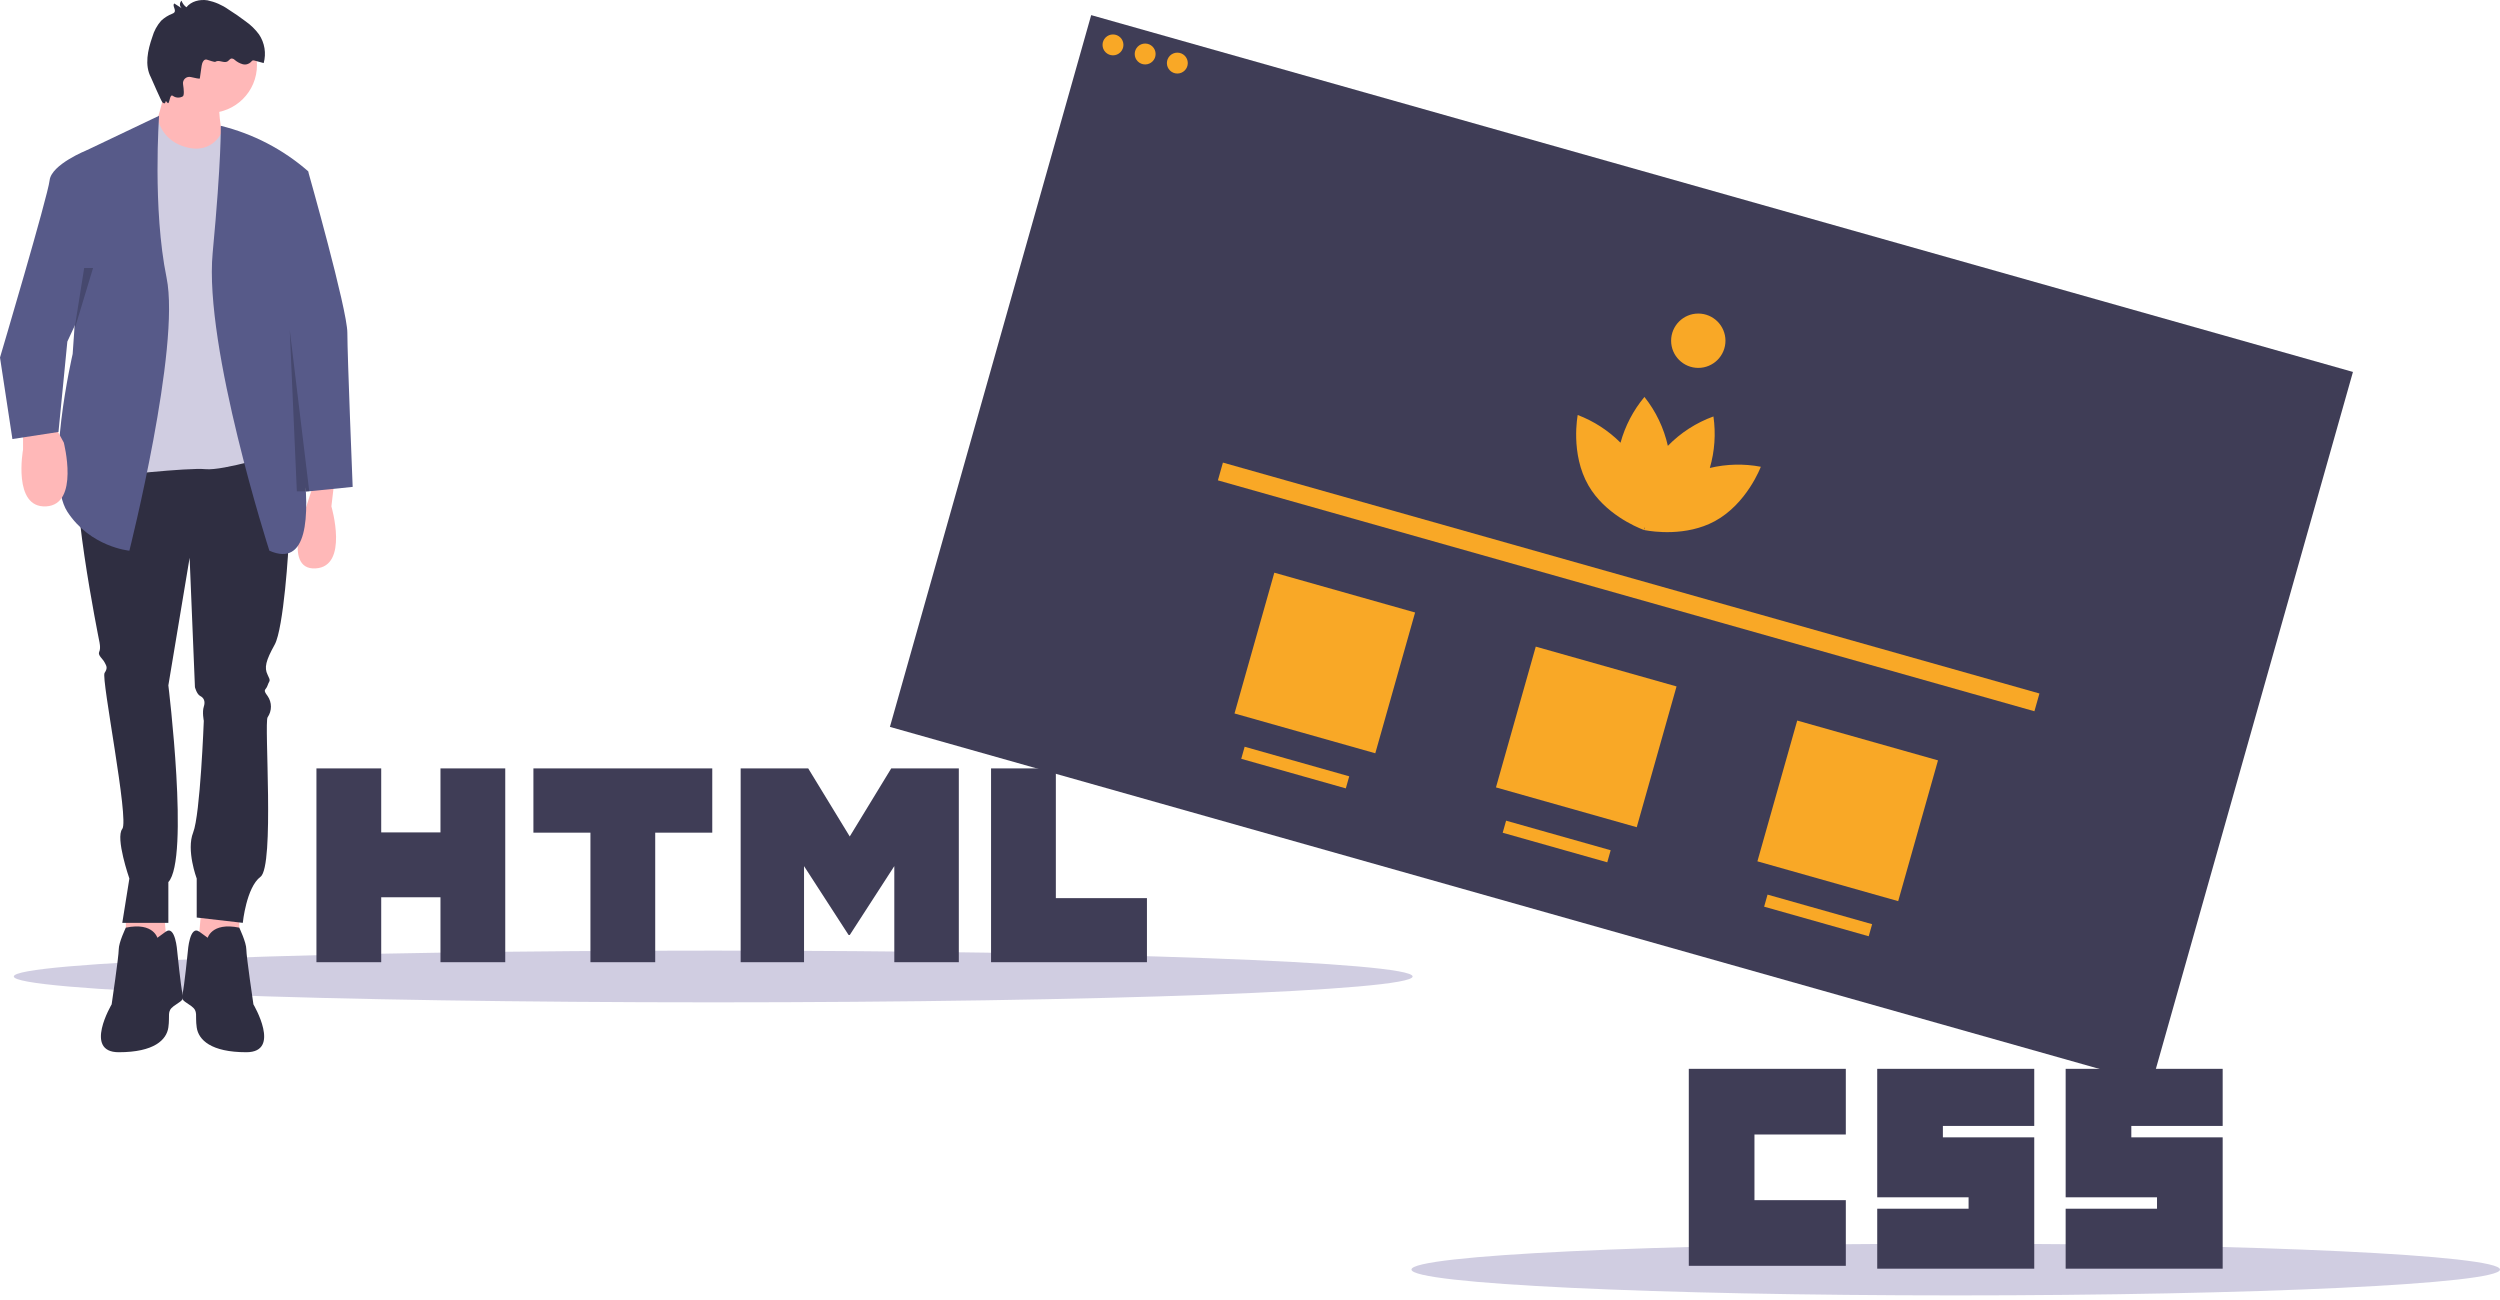 <svg width="450" height="234" viewBox="0 0 450 234" fill="none" xmlns="http://www.w3.org/2000/svg">
<g clip-path="url(#clip0)">
<path d="M196.414 2.722L160.184 130.84L387.302 195.065L423.531 66.948L196.414 2.722Z" fill="#3F3D56"/>
<path d="M200.337 9.962C201.376 9.962 202.218 9.119 202.218 8.081C202.218 7.042 201.376 6.2 200.337 6.2C199.298 6.2 198.456 7.042 198.456 8.081C198.456 9.119 199.298 9.962 200.337 9.962Z" fill="#F9A826"/>
<path d="M206.129 11.6C207.168 11.6 208.01 10.757 208.01 9.719C208.01 8.68 207.168 7.838 206.129 7.838C205.091 7.838 204.248 8.68 204.248 9.719C204.248 10.757 205.091 11.6 206.129 11.6Z" fill="#F9A826"/>
<path d="M211.921 13.238C212.96 13.238 213.802 12.395 213.802 11.357C213.802 10.318 212.96 9.475 211.921 9.475C210.883 9.475 210.04 10.318 210.04 11.357C210.04 12.395 210.883 13.238 211.921 13.238Z" fill="#F9A826"/>
<path d="M316.948 84.017C313.907 83.442 310.78 83.516 307.77 84.234C308.646 81.225 308.868 78.062 308.419 74.96C305.319 76.082 302.514 77.892 300.215 80.254C299.493 77.038 298.052 74.027 295.999 71.448C293.992 73.856 292.524 76.665 291.695 79.688C289.506 77.501 286.881 75.8 283.99 74.697C283.99 74.697 282.62 81.664 285.918 87.381C288.853 92.469 294.493 94.85 295.698 95.312L295.726 95.346L295.742 95.329C295.864 95.375 295.932 95.399 295.932 95.399C295.932 95.399 295.958 95.265 295.994 95.026C296.016 95 296.038 94.972 296.062 94.942C296.066 94.981 296.071 95.015 296.075 95.049C295.98 95.271 295.932 95.399 295.932 95.399C295.932 95.399 296.003 95.415 296.132 95.439L296.136 95.462L296.177 95.448C297.447 95.685 303.498 96.61 308.663 93.813C314.466 90.67 316.948 84.017 316.948 84.017Z" fill="#F9A826"/>
<path d="M305.692 66.221C308.393 66.221 310.583 64.031 310.583 61.331C310.583 58.63 308.393 56.44 305.692 56.44C302.991 56.44 300.801 58.63 300.801 61.331C300.801 64.031 302.991 66.221 305.692 66.221Z" fill="#F9A826"/>
<path d="M367.099 124.828L220.126 83.266L219.222 86.463L366.195 128.025L367.099 124.828Z" fill="#F9A826"/>
<path d="M254.718 110.25L229.378 103.084L222.212 128.424L247.552 135.59L254.718 110.25Z" fill="#F9A826"/>
<path d="M301.778 123.558L276.438 116.392L269.272 141.732L294.613 148.898L301.778 123.558Z" fill="#F9A826"/>
<path d="M348.839 136.866L323.499 129.7L316.333 155.04L341.673 162.206L348.839 136.866Z" fill="#F9A826"/>
<path d="M242.861 139.737L224.037 134.414L223.423 136.586L242.247 141.909L242.861 139.737Z" fill="#F9A826"/>
<path d="M289.921 153.045L271.097 147.722L270.483 149.894L289.307 155.217L289.921 153.045Z" fill="#F9A826"/>
<path d="M336.982 166.353L318.158 161.03L317.543 163.202L336.368 168.525L336.982 166.353Z" fill="#F9A826"/>
<path d="M128.378 180.421C197.908 180.421 254.274 178.337 254.274 175.766C254.274 173.195 197.908 171.111 128.378 171.111C58.848 171.111 2.483 173.195 2.483 175.766C2.483 178.337 58.848 180.421 128.378 180.421Z" fill="#D0CDE1"/>
<path d="M352.032 233.173C406.138 233.173 450 231.089 450 228.518C450 225.947 406.138 223.863 352.032 223.863C297.926 223.863 254.064 225.947 254.064 228.518C254.064 231.089 297.926 233.173 352.032 233.173Z" fill="#D0CDE1"/>
<path d="M303.983 192.39H332.246V204.209H315.802V216.029H332.248V227.848H303.983V192.39ZM337.9 192.39H366.164V202.668H349.719V204.723H366.164V228.363H337.9V217.569H354.345V215.514H337.899V192.39H337.9ZM371.817 192.39H400.081V202.668H383.637V204.723H400.081V228.363H371.817V217.569H388.262V215.514H371.818V192.39H371.817Z" fill="#3F3D56"/>
<path d="M56.959 138.308H68.618V149.827H79.285V138.308H90.945V173.192H79.285V161.511H68.619V173.192H56.959V138.308H56.959ZM106.277 149.876H96.014V138.308H128.208V149.876H117.939V173.192H106.279V149.876H106.277ZM133.318 138.308H145.475L152.954 150.565L160.425 138.308H172.588V173.192H160.975V155.901L152.954 168.305H152.752L144.726 155.901V173.192H133.318V138.308ZM178.39 138.308H190.053V161.661H206.45V173.192H178.389V138.308H178.39Z" fill="#3F3D56"/>
<path d="M36.365 162.286L35.409 173.132L43.064 172.494V163.243L36.365 162.286Z" fill="#FFB8B8"/>
<path d="M29.347 162.286L30.304 173.132L22.649 172.494V163.243L29.347 162.286Z" fill="#FFB8B8"/>
<path d="M49.444 79.029C49.444 79.029 51.996 94.34 51.996 96.573C51.996 98.806 51.039 113.161 49.444 116.032C47.849 118.903 47.53 120.179 48.168 121.455C48.806 122.731 48.487 122.412 48.168 123.369C47.849 124.326 47.211 124.007 48.168 125.283C48.559 125.844 48.768 126.512 48.768 127.197C48.768 127.881 48.559 128.549 48.168 129.111C47.53 130.068 49.444 155.906 46.892 157.82C44.34 159.734 43.702 166.114 43.702 166.114L35.408 165.157V158.139C35.408 158.139 33.494 153.035 34.77 149.845C36.046 146.655 36.684 129.749 36.684 129.749C36.684 129.749 36.365 128.154 36.684 127.197C37.003 126.24 36.684 125.602 36.046 125.283C35.408 124.964 35.089 123.688 35.089 123.688L34.132 100.401L30.304 123.369C30.304 123.369 34.132 154.63 30.304 158.777V166.114H22.011L23.287 158.139C23.287 158.139 20.735 150.802 22.011 149.207C23.287 147.612 18.183 122.093 18.821 121.136C19.459 120.179 19.14 119.86 18.821 119.222C18.502 118.584 17.545 117.946 17.864 117.308C18.183 116.67 17.864 115.394 17.864 115.394C17.864 115.394 11.803 85.408 14.674 82.537C17.545 79.666 49.444 79.029 49.444 79.029Z" fill="#2F2E41"/>
<path d="M37.322 168.985C37.322 168.985 37.96 165.926 43.064 166.977C43.064 166.977 44.34 169.623 44.34 170.899C44.34 172.175 45.616 180.788 45.616 180.788C45.616 180.788 50.72 189.401 44.34 189.401C37.96 189.401 35.727 187.168 35.408 184.935C35.089 182.702 35.727 182.064 34.451 181.107C33.175 180.15 32.537 180.15 32.856 178.874C33.175 177.598 33.813 171.218 33.813 171.218C33.813 171.218 34.132 166.433 35.887 167.709L37.641 168.985" fill="#2F2E41"/>
<path d="M28.39 168.985C28.39 168.985 27.753 165.926 22.649 166.977C22.649 166.977 21.373 169.623 21.373 170.899C21.373 172.175 20.097 180.788 20.097 180.788C20.097 180.788 14.993 189.401 21.373 189.401C27.753 189.401 29.985 187.168 30.305 184.935C30.623 182.702 29.985 182.064 31.262 181.107C32.537 180.15 33.175 180.15 32.856 178.874C32.537 177.598 31.899 171.218 31.899 171.218C31.899 171.218 31.58 166.433 29.826 167.709L28.072 168.985" fill="#2F2E41"/>
<path d="M37.641 20.334C42.398 20.334 46.254 16.477 46.254 11.721C46.254 6.964 42.398 3.108 37.641 3.108C32.885 3.108 29.029 6.964 29.029 11.721C29.029 16.477 32.885 20.334 37.641 20.334Z" fill="#FFB8B8"/>
<path d="M30.623 12.997C30.623 12.997 27.114 26.713 26.477 27.032C25.838 27.351 41.15 28.627 41.15 28.627C41.15 28.627 37.322 16.825 41.15 14.911L30.623 12.997Z" fill="#FFB8B8"/>
<path d="M28.383 21.356L28.382 21.354L17.864 28.628L19.778 85.727C19.778 85.727 33.813 84.132 37.003 84.451C40.193 84.77 50.401 81.581 50.401 81.581L45.93 27.926C45.843 26.878 45.383 25.895 44.634 25.156C43.886 24.417 42.897 23.97 41.848 23.896L39.932 23.761C39.932 23.761 38.018 28.499 32.26 26.055C31.289 25.632 30.432 24.986 29.758 24.17C29.084 23.353 28.613 22.389 28.383 21.356Z" fill="#D0CDE1"/>
<path d="M28.637 20.835L15.631 27.032L13.079 63.717C13.079 63.717 7.975 85.727 12.122 92.107C16.269 98.487 23.287 99.125 23.287 99.125C23.287 99.125 32.538 62.441 29.985 50C27.433 37.559 28.637 20.835 28.637 20.835Z" fill="#575A89"/>
<path d="M4.147 76.158V80.942C4.147 80.942 2.233 91.469 8.294 91.15C14.355 90.831 11.484 79.666 11.484 79.666L9.57 76.158H4.147Z" fill="#FFB8B8"/>
<path d="M60.29 85.727L59.652 91.15C59.652 91.15 62.842 101.996 56.781 102.315C50.72 102.634 55.12 91.217 55.12 91.217L57.1 85.089L60.29 85.727Z" fill="#FFB8B8"/>
<path d="M39.74 22.646C45.553 24.078 50.939 26.877 55.45 30.812L55.505 30.86L51.039 54.466L50.401 63.079C50.401 63.079 62.204 105.186 48.487 99.125C48.487 99.125 36.684 62.441 38.279 45.534C39.874 28.628 39.74 22.646 39.74 22.646Z" fill="#575A89"/>
<path d="M51.358 30.541C51.677 30.222 55.505 30.985 55.505 30.985C55.505 30.985 62.523 55.742 62.523 59.889C62.523 64.036 63.48 87.641 63.48 87.641L55.059 88.49L48.244 55.692L51.358 30.541Z" fill="#575A89"/>
<path d="M17.864 27.032H15.631C15.631 27.032 9.251 29.584 8.932 32.455C8.613 35.326 0 64.355 0 64.355L2.233 79.028L10.527 77.753L12.122 61.484L20.416 43.62L17.864 27.032Z" fill="#575A89"/>
<path d="M35.968 14.124L36.298 11.822C36.375 11.286 36.689 10.581 37.211 10.726C37.655 10.851 38.623 11.231 38.785 11.116C39.391 10.686 40.309 11.438 40.947 11.056C41.214 10.896 41.388 10.553 41.699 10.53C41.907 10.544 42.103 10.633 42.251 10.781C42.665 11.141 43.153 11.406 43.68 11.557C43.945 11.629 44.224 11.629 44.488 11.557C44.753 11.485 44.993 11.343 45.185 11.147C45.252 11.042 45.343 10.955 45.451 10.892C45.577 10.855 45.711 10.862 45.834 10.909L47.463 11.353C47.703 10.484 47.752 9.574 47.607 8.684C47.463 7.794 47.128 6.946 46.625 6.198C45.964 5.3 45.163 4.515 44.252 3.873C43.243 3.105 42.201 2.383 41.127 1.707C39.989 0.901 38.697 0.339 37.331 0.055C35.957 -0.153 34.419 0.22 33.554 1.309C33.148 1.014 32.842 0.601 32.679 0.127C32.582 0.215 32.506 0.323 32.455 0.444C32.405 0.565 32.382 0.696 32.387 0.827C32.393 0.957 32.427 1.086 32.487 1.202C32.548 1.318 32.633 1.42 32.737 1.499L31.359 0.619C30.971 1.026 31.728 1.764 31.398 2.218C31.298 2.331 31.17 2.414 31.027 2.461C30.279 2.752 29.593 3.184 29.006 3.732C28.264 4.579 27.72 5.58 27.415 6.664C26.593 9.02 25.997 11.722 27.163 13.928C27.296 14.178 29.042 18.305 29.274 18.466C30.061 19.01 29.549 17.693 30.113 18.466C30.554 19.071 30.472 16.753 31.128 17.262C31.386 17.446 31.691 17.552 32.008 17.566C32.324 17.58 32.637 17.502 32.91 17.342C33.182 17.153 33.095 16.105 32.948 15.142C32.92 14.958 32.937 14.771 32.998 14.596C33.06 14.42 33.163 14.263 33.299 14.137C33.435 14.011 33.6 13.92 33.78 13.873C33.959 13.826 34.147 13.823 34.328 13.865C35.146 14.058 35.954 14.222 35.968 14.124Z" fill="#2F2E41"/>
<path opacity="0.2" d="M52.156 59.41L55.664 88.439H53.432L52.156 59.41Z" fill="black"/>
<path opacity="0.2" d="M15.152 48.245L13.378 59.41L16.747 48.245H15.79H15.152Z" fill="black"/>
</g>
<defs>
<clipPath id="clip0">
<rect width="450" height="233.173" fill="white"/>
</clipPath>
</defs>
</svg>
